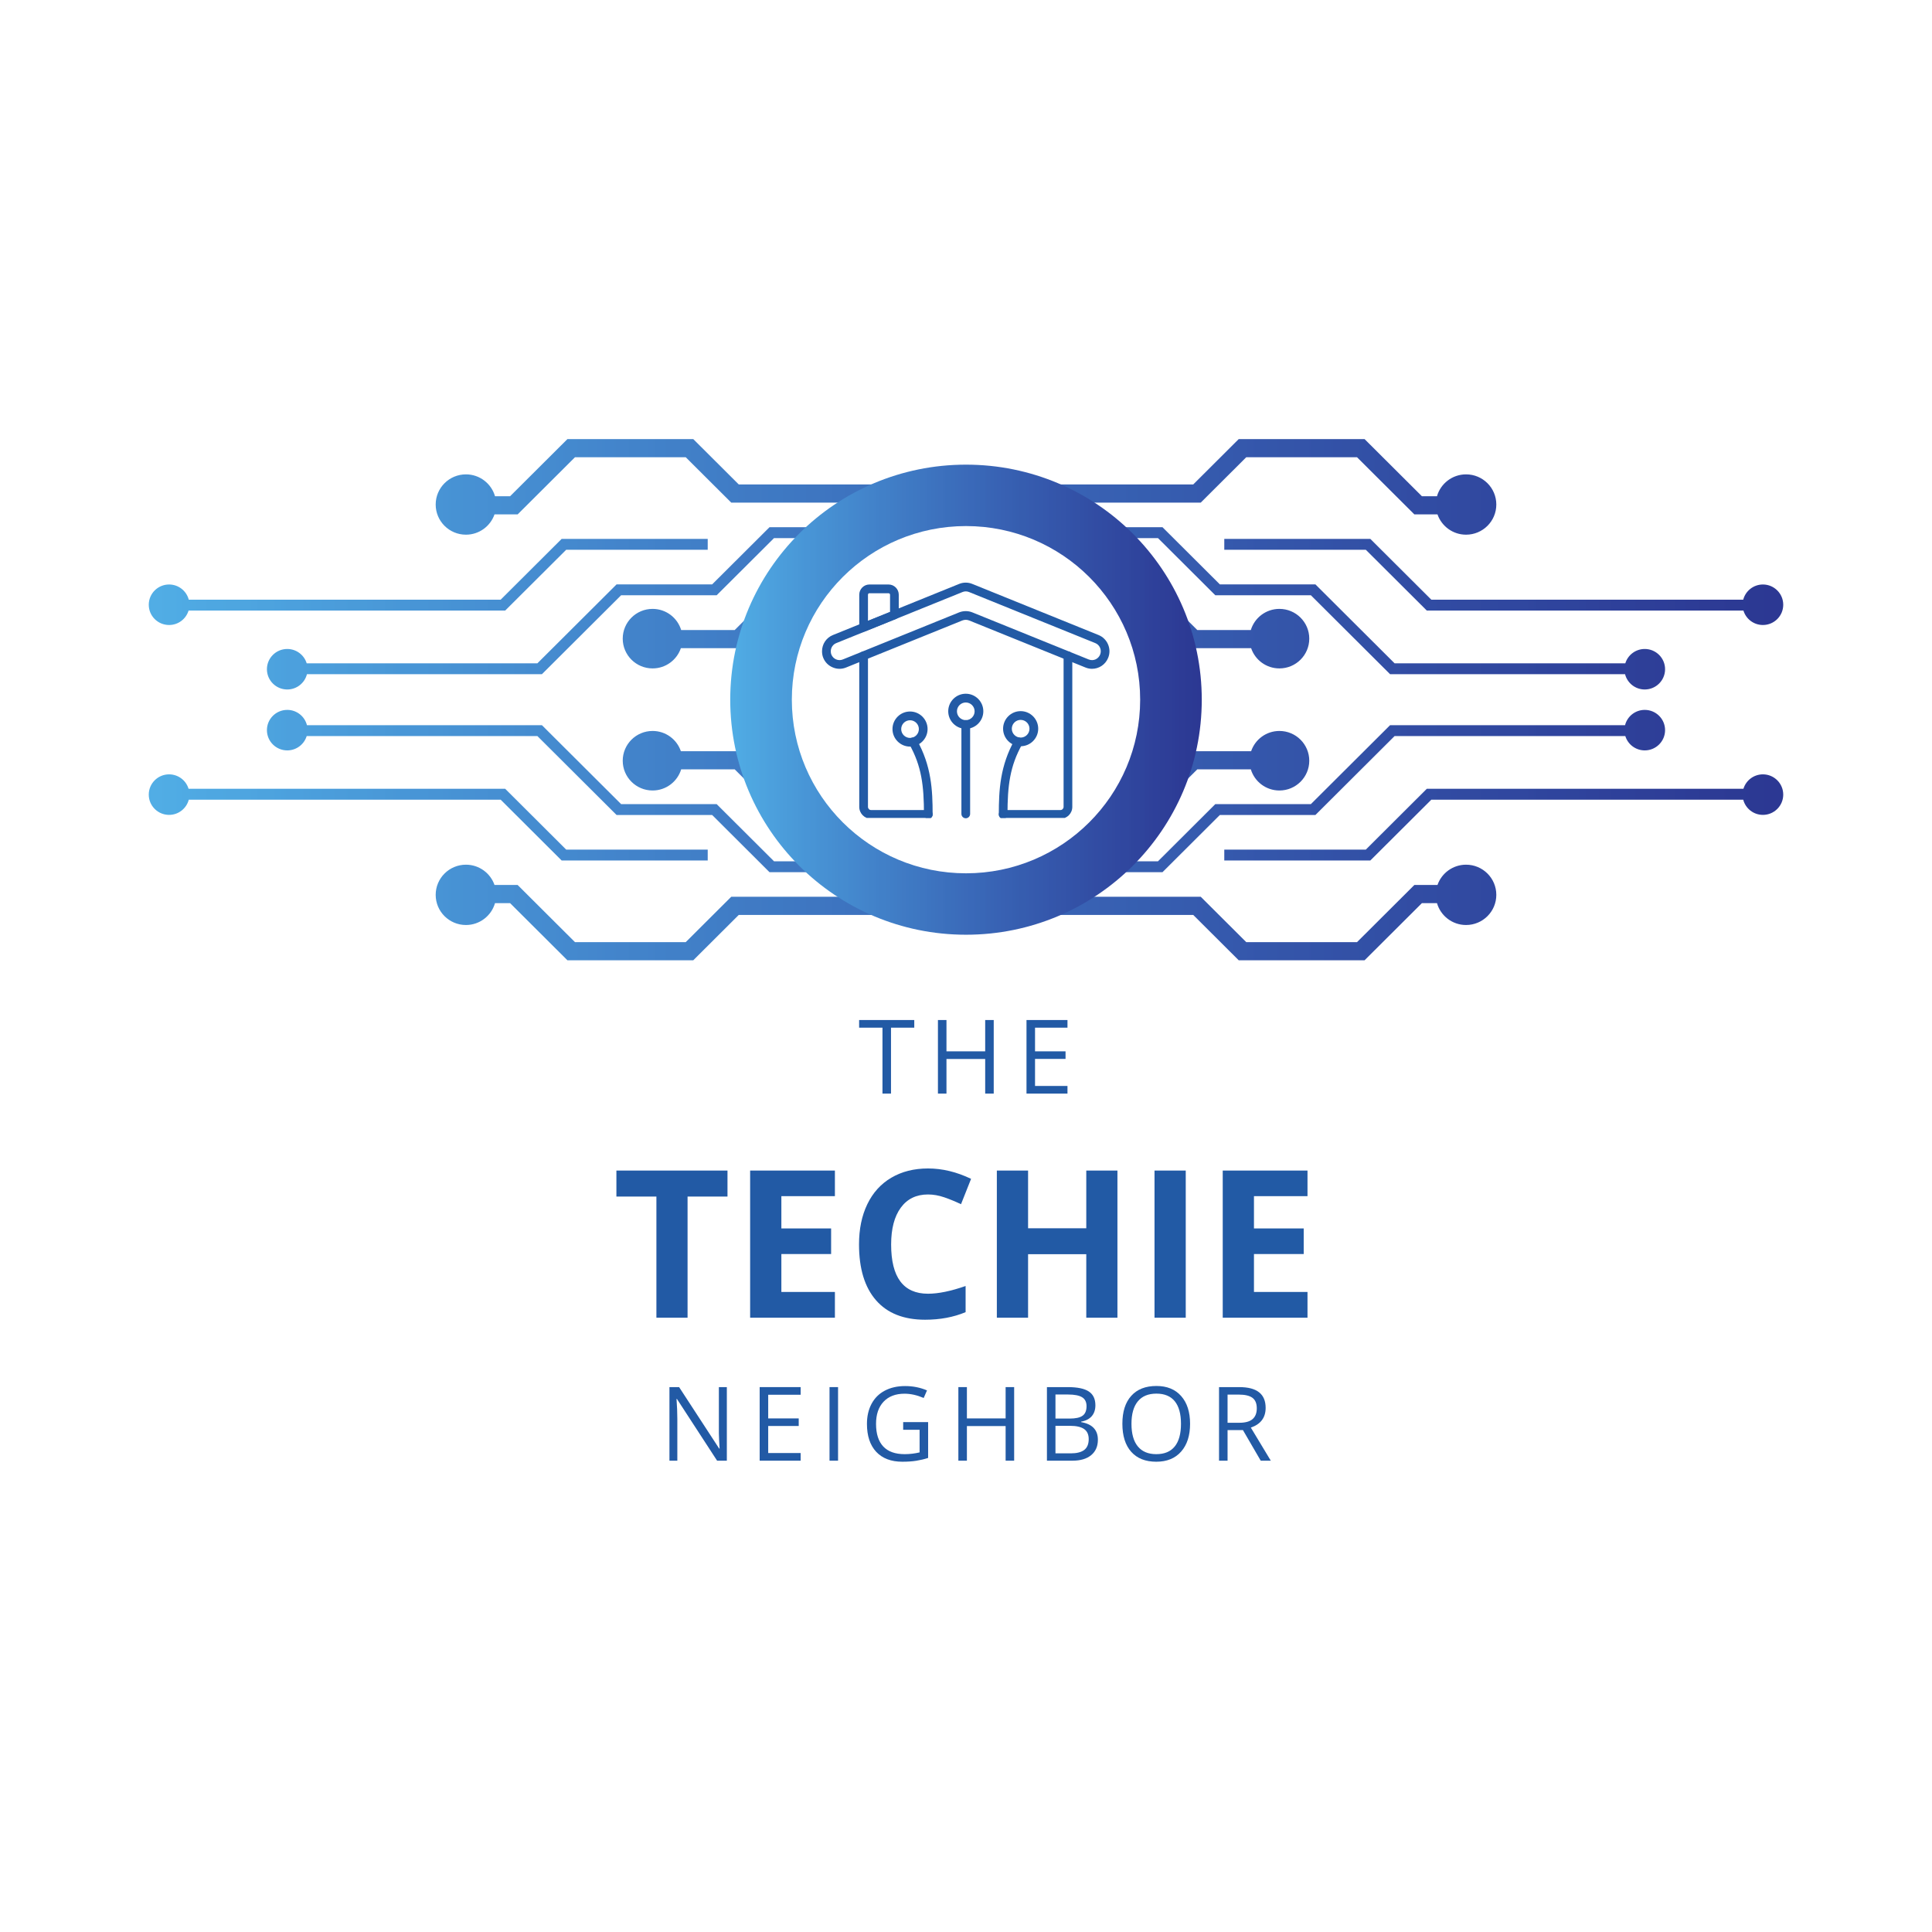 <svg xmlns="http://www.w3.org/2000/svg" xmlns:xlink="http://www.w3.org/1999/xlink" width="500" zoomAndPan="magnify" viewBox="0 0 375 375" height="500" preserveAspectRatio="xMidYMid meet" version="1.0"><defs><g/><clipPath id="f919148c5a"><path d="M 28.875 85.227 L 346.125 85.227 L 346.125 186.391 L 28.875 186.391 Z M 28.875 85.227 " clip-rule="nonzero"/></clipPath><clipPath id="20d9856d83"><path d="M 319.246 125.965 C 317.469 125.965 315.965 127.137 315.473 128.746 L 270.688 128.746 L 255.32 113.426 L 236.77 113.426 L 225.641 102.332 L 210.594 102.332 L 210.594 104.445 L 224.762 104.445 L 235.891 115.539 L 254.441 115.539 L 269.812 130.859 L 315.422 130.859 C 315.852 132.566 317.398 133.828 319.246 133.828 C 321.422 133.828 323.191 132.066 323.191 129.895 C 323.191 127.723 321.422 125.965 319.246 125.965 Z M 90.438 103.781 C 93.004 103.781 95.188 102.133 95.984 99.844 L 100.473 99.844 L 111.602 88.75 L 133.102 88.75 L 141.934 97.555 L 164.406 97.555 L 171.332 94.031 L 143.398 94.031 L 134.566 85.227 L 110.137 85.227 L 99.008 96.32 L 96.082 96.32 C 95.379 93.871 93.117 92.074 90.438 92.074 C 87.195 92.074 84.566 94.695 84.566 97.93 C 84.566 101.16 87.195 103.781 90.438 103.781 Z M 233.066 97.555 L 241.898 88.75 L 263.398 88.75 L 274.527 99.844 L 279.016 99.844 C 279.812 102.133 281.996 103.781 284.562 103.781 C 287.805 103.781 290.434 101.16 290.434 97.93 C 290.434 94.695 287.805 92.074 284.562 92.074 C 281.879 92.074 279.617 93.871 278.918 96.32 L 275.992 96.32 L 264.863 85.227 L 240.434 85.227 L 231.602 94.031 L 200.68 94.031 L 210.594 97.555 Z M 32.82 121.312 C 34.605 121.312 36.113 120.133 36.602 118.508 L 98.059 118.508 L 109.895 106.711 L 137.367 106.711 L 137.367 104.598 L 109.016 104.598 L 97.18 116.398 L 36.641 116.398 C 36.199 114.703 34.656 113.449 32.82 113.449 C 30.641 113.449 28.875 115.211 28.875 117.383 C 28.875 119.555 30.641 121.312 32.82 121.312 Z M 141.934 174.062 L 133.102 182.867 L 111.602 182.867 L 100.473 171.773 L 95.984 171.773 C 95.188 169.48 93.004 167.836 90.438 167.836 C 87.195 167.836 84.566 170.457 84.566 173.691 C 84.566 176.922 87.195 179.543 90.438 179.543 C 93.117 179.543 95.379 177.746 96.082 175.297 L 99.008 175.297 L 110.137 186.391 L 134.566 186.391 L 143.398 177.586 L 176.953 177.586 L 164.406 174.062 Z M 342.18 150.301 C 340.395 150.301 338.887 151.484 338.398 153.105 L 276.941 153.105 L 265.105 164.906 L 237.633 164.906 L 237.633 167.02 L 265.98 167.02 L 277.82 155.219 L 338.359 155.219 C 338.801 156.914 340.344 158.168 342.18 158.168 C 344.359 158.168 346.125 156.406 346.125 154.234 C 346.125 152.062 344.359 150.301 342.18 150.301 Z M 284.562 167.836 C 281.996 167.836 279.812 169.48 279.016 171.773 L 274.527 171.773 L 263.398 182.867 L 241.898 182.867 L 233.066 174.062 L 210.594 174.062 L 197.695 177.586 L 231.602 177.586 L 240.434 186.391 L 264.863 186.391 L 275.992 175.297 L 278.918 175.297 C 279.617 177.746 281.879 179.543 284.562 179.543 C 287.805 179.543 290.434 176.922 290.434 173.691 C 290.434 170.457 287.805 167.836 284.562 167.836 Z M 109.016 167.02 L 137.367 167.02 L 137.367 164.906 L 109.895 164.906 L 98.059 153.105 L 36.602 153.105 C 36.113 151.484 34.605 150.301 32.82 150.301 C 30.641 150.301 28.875 152.062 28.875 154.234 C 28.875 156.406 30.641 158.168 32.82 158.168 C 34.656 158.168 36.199 156.914 36.641 155.219 L 97.18 155.219 Z M 223.562 158.133 L 232.395 149.328 L 242.785 149.328 C 243.504 151.703 245.715 153.434 248.332 153.434 C 251.535 153.434 254.129 150.848 254.129 147.656 C 254.129 144.465 251.535 141.879 248.332 141.879 C 245.781 141.879 243.617 143.523 242.844 145.805 L 230.934 145.805 L 222.098 154.613 L 220.922 154.613 C 220.234 155.828 219.48 157.004 218.664 158.133 Z M 222.098 117.008 L 230.934 125.812 L 242.844 125.812 C 243.617 128.094 245.781 129.738 248.332 129.738 C 251.535 129.738 254.129 127.152 254.129 123.961 C 254.129 120.77 251.535 118.184 248.332 118.184 C 245.715 118.184 243.504 119.914 242.785 122.289 L 232.395 122.289 L 223.562 113.484 L 218.664 113.484 C 219.48 114.613 220.234 115.789 220.922 117.008 Z M 265.98 104.598 L 237.633 104.598 L 237.633 106.711 L 265.105 106.711 L 276.941 118.508 L 338.398 118.508 C 338.887 120.133 340.395 121.312 342.18 121.312 C 344.359 121.312 346.125 119.555 346.125 117.383 C 346.125 115.211 344.359 113.449 342.18 113.449 C 340.344 113.449 338.801 114.703 338.359 116.398 L 277.82 116.398 Z M 126.668 129.738 C 129.219 129.738 131.383 128.094 132.156 125.812 L 144.066 125.812 L 152.898 117.008 L 154.074 117.008 C 154.766 115.789 155.52 114.613 156.336 113.484 L 151.438 113.484 L 142.605 122.289 L 132.215 122.289 C 131.496 119.914 129.285 118.184 126.668 118.184 C 123.465 118.184 120.871 120.77 120.871 123.961 C 120.871 127.152 123.465 129.738 126.668 129.738 Z M 164.406 102.332 L 149.359 102.332 L 138.23 113.426 L 119.68 113.426 L 104.309 128.746 L 59.527 128.746 C 59.035 127.137 57.531 125.965 55.754 125.965 C 53.574 125.965 51.809 127.723 51.809 129.895 C 51.809 132.066 53.574 133.828 55.754 133.828 C 57.602 133.828 59.148 132.566 59.578 130.859 L 105.188 130.859 L 120.559 115.539 L 139.109 115.539 L 150.238 104.445 L 164.406 104.445 Z M 105.188 140.758 L 59.578 140.758 C 59.148 139.051 57.602 137.789 55.754 137.789 C 53.574 137.789 51.809 139.547 51.809 141.719 C 51.809 143.891 53.574 145.652 55.754 145.652 C 57.531 145.652 59.035 144.48 59.527 142.871 L 104.309 142.871 L 119.68 158.191 L 138.23 158.191 L 149.359 169.289 L 164.406 169.289 L 164.406 167.172 L 150.238 167.172 L 139.109 156.078 L 120.559 156.078 Z M 210.594 169.289 L 225.641 169.289 L 236.77 158.191 L 255.32 158.191 L 270.688 142.871 L 315.473 142.871 C 315.965 144.48 317.469 145.652 319.246 145.652 C 321.422 145.652 323.191 143.891 323.191 141.719 C 323.191 139.547 321.422 137.789 319.246 137.789 C 317.398 137.789 315.852 139.051 315.422 140.758 L 269.812 140.758 L 254.441 156.078 L 235.891 156.078 L 224.762 167.172 L 210.594 167.172 Z M 126.668 153.434 C 129.285 153.434 131.496 151.703 132.215 149.328 L 142.605 149.328 L 151.438 158.133 L 156.336 158.133 C 155.52 157.004 154.766 155.828 154.074 154.613 L 152.898 154.613 L 144.066 145.805 L 132.156 145.805 C 131.383 143.523 129.219 141.879 126.668 141.879 C 123.465 141.879 120.871 144.465 120.871 147.656 C 120.871 150.848 123.465 153.434 126.668 153.434 Z M 126.668 153.434 " clip-rule="nonzero"/></clipPath><clipPath id="9a5506274f"><path d="M 319.242 125.965 C 317.469 125.965 315.965 127.137 315.469 128.746 L 270.688 128.746 L 255.32 113.426 L 236.77 113.426 L 225.641 102.332 L 210.594 102.332 L 210.594 104.445 L 224.762 104.445 L 235.891 115.539 L 254.441 115.539 L 269.812 130.859 L 315.422 130.859 C 315.852 132.566 317.398 133.828 319.242 133.828 C 321.422 133.828 323.191 132.07 323.191 129.898 C 323.191 127.727 321.422 125.965 319.242 125.965 Z M 90.438 103.781 C 93.004 103.781 95.188 102.133 95.984 99.844 L 100.473 99.844 L 111.602 88.75 L 133.102 88.75 L 141.934 97.555 L 164.406 97.555 L 171.332 94.031 L 143.395 94.031 L 134.562 85.227 L 110.137 85.227 L 99.008 96.32 L 96.082 96.32 C 95.379 93.871 93.117 92.074 90.438 92.074 C 87.195 92.074 84.566 94.695 84.566 97.926 C 84.566 101.16 87.195 103.781 90.438 103.781 Z M 233.066 97.555 L 241.898 88.75 L 263.398 88.75 L 274.527 99.844 L 279.016 99.844 C 279.812 102.133 281.996 103.781 284.562 103.781 C 287.809 103.781 290.434 101.16 290.434 97.926 C 290.434 94.695 287.809 92.074 284.562 92.074 C 281.879 92.074 279.617 93.871 278.918 96.32 L 275.992 96.32 L 264.863 85.227 L 240.434 85.227 L 231.605 94.031 L 200.68 94.031 L 210.594 97.555 Z M 32.82 121.316 C 34.605 121.316 36.113 120.133 36.602 118.508 L 98.059 118.508 L 109.895 106.711 L 137.367 106.711 L 137.367 104.598 L 109.016 104.598 L 97.18 116.398 L 36.641 116.398 C 36.199 114.703 34.656 113.449 32.82 113.449 C 30.641 113.449 28.875 115.211 28.875 117.383 C 28.875 119.555 30.641 121.316 32.82 121.316 Z M 141.934 174.062 L 133.102 182.867 L 111.602 182.867 L 100.473 171.773 L 95.984 171.773 C 95.188 169.48 93.004 167.836 90.438 167.836 C 87.195 167.836 84.566 170.457 84.566 173.691 C 84.566 176.922 87.195 179.543 90.438 179.543 C 93.117 179.543 95.379 177.746 96.082 175.297 L 99.008 175.297 L 110.137 186.391 L 134.562 186.391 L 143.395 177.586 L 176.953 177.586 L 164.406 174.062 Z M 342.18 150.301 C 340.395 150.301 338.887 151.484 338.398 153.105 L 276.941 153.105 L 265.105 164.906 L 237.633 164.906 L 237.633 167.02 L 265.98 167.02 L 277.82 155.223 L 338.359 155.223 C 338.801 156.914 340.34 158.168 342.18 158.168 C 344.355 158.168 346.125 156.406 346.125 154.234 C 346.125 152.062 344.355 150.301 342.18 150.301 Z M 284.562 167.836 C 281.996 167.836 279.812 169.48 279.016 171.773 L 274.527 171.773 L 263.398 182.867 L 241.898 182.867 L 233.066 174.062 L 210.594 174.062 L 197.691 177.586 L 231.605 177.586 L 240.434 186.391 L 264.863 186.391 L 275.992 175.297 L 278.918 175.297 C 279.617 177.746 281.879 179.543 284.562 179.543 C 287.809 179.543 290.434 176.922 290.434 173.691 C 290.434 170.457 287.809 167.836 284.562 167.836 Z M 109.016 167.02 L 137.367 167.02 L 137.367 164.906 L 109.895 164.906 L 98.059 153.105 L 36.602 153.105 C 36.113 151.484 34.605 150.301 32.82 150.301 C 30.641 150.301 28.875 152.062 28.875 154.234 C 28.875 156.406 30.641 158.168 32.82 158.168 C 34.656 158.168 36.199 156.914 36.641 155.223 L 97.18 155.223 Z M 223.562 158.133 L 232.395 149.328 L 242.785 149.328 C 243.504 151.703 245.715 153.434 248.332 153.434 C 251.531 153.434 254.129 150.848 254.129 147.656 C 254.129 144.465 251.531 141.879 248.332 141.879 C 245.781 141.879 243.617 143.523 242.844 145.805 L 230.934 145.805 L 222.098 154.613 L 220.922 154.613 C 220.234 155.828 219.48 157.004 218.664 158.133 Z M 222.098 117.008 L 230.934 125.812 L 242.844 125.812 C 243.617 128.094 245.781 129.738 248.332 129.738 C 251.531 129.738 254.129 127.152 254.129 123.961 C 254.129 120.77 251.531 118.184 248.332 118.184 C 245.715 118.184 243.504 119.914 242.785 122.289 L 232.395 122.289 L 223.562 113.484 L 218.664 113.484 C 219.48 114.613 220.234 115.789 220.922 117.008 Z M 265.98 104.598 L 237.633 104.598 L 237.633 106.711 L 265.105 106.711 L 276.941 118.508 L 338.398 118.508 C 338.887 120.133 340.395 121.316 342.18 121.316 C 344.355 121.316 346.125 119.555 346.125 117.383 C 346.125 115.211 344.355 113.449 342.18 113.449 C 340.34 113.449 338.801 114.703 338.359 116.398 L 277.82 116.398 Z M 126.668 129.738 C 129.219 129.738 131.383 128.094 132.156 125.812 L 144.066 125.812 L 152.898 117.008 L 154.074 117.008 C 154.766 115.789 155.52 114.613 156.336 113.484 L 151.438 113.484 L 142.602 122.289 L 132.215 122.289 C 131.496 119.914 129.285 118.184 126.668 118.184 C 123.465 118.184 120.871 120.77 120.871 123.961 C 120.871 127.152 123.465 129.738 126.668 129.738 Z M 164.406 102.332 L 149.359 102.332 L 138.23 113.426 L 119.68 113.426 L 104.309 128.746 L 59.527 128.746 C 59.035 127.137 57.531 125.965 55.754 125.965 C 53.574 125.965 51.809 127.727 51.809 129.898 C 51.809 132.07 53.574 133.828 55.754 133.828 C 57.602 133.828 59.148 132.566 59.578 130.859 L 105.188 130.859 L 120.559 115.539 L 139.105 115.539 L 150.238 104.445 L 164.406 104.445 Z M 105.188 140.758 L 59.578 140.758 C 59.148 139.051 57.602 137.789 55.754 137.789 C 53.574 137.789 51.809 139.547 51.809 141.719 C 51.809 143.891 53.574 145.652 55.754 145.652 C 57.531 145.652 59.035 144.48 59.527 142.871 L 104.309 142.871 L 119.68 158.191 L 138.23 158.191 L 149.359 169.289 L 164.406 169.289 L 164.406 167.176 L 150.238 167.176 L 139.105 156.078 L 120.559 156.078 Z M 210.594 169.289 L 225.641 169.289 L 236.77 158.191 L 255.32 158.191 L 270.688 142.871 L 315.469 142.871 C 315.965 144.48 317.469 145.652 319.242 145.652 C 321.422 145.652 323.191 143.891 323.191 141.719 C 323.191 139.547 321.422 137.789 319.242 137.789 C 317.398 137.789 315.852 139.051 315.422 140.758 L 269.812 140.758 L 254.441 156.078 L 235.891 156.078 L 224.762 167.176 L 210.594 167.176 Z M 126.668 153.434 C 129.285 153.434 131.496 151.703 132.215 149.328 L 142.602 149.328 L 151.438 158.133 L 156.336 158.133 C 155.52 157.004 154.766 155.828 154.074 154.613 L 152.898 154.613 L 144.066 145.805 L 132.156 145.805 C 131.383 143.523 129.219 141.879 126.668 141.879 C 123.465 141.879 120.871 144.465 120.871 147.656 C 120.871 150.848 123.465 153.434 126.668 153.434 " clip-rule="nonzero"/></clipPath><linearGradient x1="0" gradientTransform="matrix(317.25, 0, 0, 316.262, 28.875, 135.808)" y1="0" x2="1" gradientUnits="userSpaceOnUse" y2="0" id="a3d7fcb5aa"><stop stop-opacity="1" stop-color="rgb(31.799%, 67.799%, 89.799%)" offset="0"/><stop stop-opacity="1" stop-color="rgb(31.609%, 67.656%, 89.609%)" offset="0.008"/><stop stop-opacity="1" stop-color="rgb(31.227%, 67.325%, 89.409%)" offset="0.016"/><stop stop-opacity="1" stop-color="rgb(31.018%, 66.896%, 89.2%)" offset="0.02"/><stop stop-opacity="1" stop-color="rgb(31%, 66.655%, 89%)" offset="0.023"/><stop stop-opacity="1" stop-color="rgb(31%, 66.277%, 88.799%)" offset="0.027"/><stop stop-opacity="1" stop-color="rgb(31%, 65.9%, 88.599%)" offset="0.031"/><stop stop-opacity="1" stop-color="rgb(30.8%, 65.7%, 88.399%)" offset="0.035"/><stop stop-opacity="1" stop-color="rgb(30.6%, 65.5%, 88.199%)" offset="0.039"/><stop stop-opacity="1" stop-color="rgb(30.6%, 65.306%, 88.005%)" offset="0.047"/><stop stop-opacity="1" stop-color="rgb(30.6%, 64.922%, 87.805%)" offset="0.055"/><stop stop-opacity="1" stop-color="rgb(30.6%, 64.54%, 87.65%)" offset="0.062"/><stop stop-opacity="1" stop-color="rgb(30.383%, 64.108%, 87.299%)" offset="0.066"/><stop stop-opacity="1" stop-color="rgb(30.168%, 63.869%, 87.099%)" offset="0.07"/><stop stop-opacity="1" stop-color="rgb(29.984%, 63.678%, 87.093%)" offset="0.078"/><stop stop-opacity="1" stop-color="rgb(29.799%, 63.097%, 86.893%)" offset="0.082"/><stop stop-opacity="1" stop-color="rgb(29.799%, 62.706%, 86.699%)" offset="0.086"/><stop stop-opacity="1" stop-color="rgb(29.799%, 62.561%, 86.511%)" offset="0.094"/><stop stop-opacity="1" stop-color="rgb(29.599%, 62.23%, 86.311%)" offset="0.098"/><stop stop-opacity="1" stop-color="rgb(29.399%, 62.044%, 86.299%)" offset="0.102"/><stop stop-opacity="1" stop-color="rgb(29.399%, 61.821%, 86.099%)" offset="0.105"/><stop stop-opacity="1" stop-color="rgb(29.399%, 61.6%, 85.899%)" offset="0.109"/><stop stop-opacity="1" stop-color="rgb(29.39%, 61.4%, 85.699%)" offset="0.113"/><stop stop-opacity="1" stop-color="rgb(29.381%, 61.2%, 85.5%)" offset="0.117"/><stop stop-opacity="1" stop-color="rgb(29.19%, 60.999%, 85.3%)" offset="0.121"/><stop stop-opacity="1" stop-color="rgb(28.999%, 60.799%, 85.1%)" offset="0.125"/><stop stop-opacity="1" stop-color="rgb(28.999%, 60.608%, 85.1%)" offset="0.133"/><stop stop-opacity="1" stop-color="rgb(28.999%, 60.208%, 84.898%)" offset="0.137"/><stop stop-opacity="1" stop-color="rgb(28.999%, 59.999%, 84.698%)" offset="0.141"/><stop stop-opacity="1" stop-color="rgb(28.799%, 59.776%, 84.499%)" offset="0.145"/><stop stop-opacity="1" stop-color="rgb(28.6%, 59.555%, 84.299%)" offset="0.148"/><stop stop-opacity="1" stop-color="rgb(28.4%, 59.177%, 84.286%)" offset="0.152"/><stop stop-opacity="1" stop-color="rgb(28.2%, 58.8%, 84.274%)" offset="0.156"/><stop stop-opacity="1" stop-color="rgb(28.2%, 58.6%, 84.087%)" offset="0.16"/><stop stop-opacity="1" stop-color="rgb(28.2%, 58.4%, 83.899%)" offset="0.164"/><stop stop-opacity="1" stop-color="rgb(28.2%, 58.206%, 83.705%)" offset="0.172"/><stop stop-opacity="1" stop-color="rgb(28.2%, 57.822%, 83.505%)" offset="0.18"/><stop stop-opacity="1" stop-color="rgb(28%, 57.483%, 83.299%)" offset="0.184"/><stop stop-opacity="1" stop-color="rgb(27.8%, 57.336%, 83.099%)" offset="0.188"/><stop stop-opacity="1" stop-color="rgb(27.8%, 57.117%, 82.899%)" offset="0.191"/><stop stop-opacity="1" stop-color="rgb(27.8%, 56.898%, 82.7%)" offset="0.195"/><stop stop-opacity="1" stop-color="rgb(27.8%, 56.699%, 82.695%)" offset="0.199"/><stop stop-opacity="1" stop-color="rgb(27.8%, 56.499%, 82.69%)" offset="0.203"/><stop stop-opacity="1" stop-color="rgb(27.652%, 56.302%, 82.544%)" offset="0.207"/><stop stop-opacity="1" stop-color="rgb(27.504%, 56.105%, 82.399%)" offset="0.211"/><stop stop-opacity="1" stop-color="rgb(27.501%, 55.902%, 82.199%)" offset="0.215"/><stop stop-opacity="1" stop-color="rgb(27.499%, 55.699%, 81.999%)" offset="0.219"/><stop stop-opacity="1" stop-color="rgb(27.499%, 55.499%, 81.821%)" offset="0.223"/><stop stop-opacity="1" stop-color="rgb(27.499%, 55.299%, 81.644%)" offset="0.227"/><stop stop-opacity="1" stop-color="rgb(27.299%, 55.08%, 81.602%)" offset="0.23"/><stop stop-opacity="1" stop-color="rgb(27.1%, 54.861%, 81.561%)" offset="0.234"/><stop stop-opacity="1" stop-color="rgb(27.09%, 54.671%, 81.38%)" offset="0.242"/><stop stop-opacity="1" stop-color="rgb(26.891%, 54.289%, 81.2%)" offset="0.25"/><stop stop-opacity="1" stop-color="rgb(26.7%, 53.899%, 81%)" offset="0.254"/><stop stop-opacity="1" stop-color="rgb(26.7%, 53.699%, 80.8%)" offset="0.258"/><stop stop-opacity="1" stop-color="rgb(26.7%, 53.499%, 80.618%)" offset="0.262"/><stop stop-opacity="1" stop-color="rgb(26.7%, 53.299%, 80.437%)" offset="0.266"/><stop stop-opacity="1" stop-color="rgb(26.677%, 53.076%, 80.396%)" offset="0.27"/><stop stop-opacity="1" stop-color="rgb(26.656%, 52.855%, 80.356%)" offset="0.273"/><stop stop-opacity="1" stop-color="rgb(26.477%, 52.527%, 80.165%)" offset="0.277"/><stop stop-opacity="1" stop-color="rgb(26.299%, 52.199%, 79.974%)" offset="0.281"/><stop stop-opacity="1" stop-color="rgb(26.299%, 51.999%, 79.784%)" offset="0.285"/><stop stop-opacity="1" stop-color="rgb(26.299%, 51.799%, 79.593%)" offset="0.289"/><stop stop-opacity="1" stop-color="rgb(26.105%, 51.605%, 79.396%)" offset="0.293"/><stop stop-opacity="1" stop-color="rgb(25.912%, 51.411%, 79.199%)" offset="0.297"/><stop stop-opacity="1" stop-color="rgb(25.905%, 51.221%, 79.199%)" offset="0.305"/><stop stop-opacity="1" stop-color="rgb(25.723%, 50.839%, 78.999%)" offset="0.309"/><stop stop-opacity="1" stop-color="rgb(25.549%, 50.65%, 78.799%)" offset="0.312"/><stop stop-opacity="1" stop-color="rgb(25.523%, 50.424%, 78.6%)" offset="0.316"/><stop stop-opacity="1" stop-color="rgb(25.499%, 50.2%, 78.4%)" offset="0.32"/><stop stop-opacity="1" stop-color="rgb(25.499%, 50.192%, 78.4%)" offset="0.328"/><stop stop-opacity="1" stop-color="rgb(25.499%, 49.992%, 78.203%)" offset="0.332"/><stop stop-opacity="1" stop-color="rgb(25.499%, 49.799%, 78.006%)" offset="0.336"/><stop stop-opacity="1" stop-color="rgb(25.311%, 49.599%, 78.003%)" offset="0.34"/><stop stop-opacity="1" stop-color="rgb(25.124%, 49.399%, 78%)" offset="0.344"/><stop stop-opacity="1" stop-color="rgb(25.111%, 49.199%, 77.798%)" offset="0.348"/><stop stop-opacity="1" stop-color="rgb(25.099%, 48.999%, 77.599%)" offset="0.352"/><stop stop-opacity="1" stop-color="rgb(25.099%, 48.779%, 77.449%)" offset="0.355"/><stop stop-opacity="1" stop-color="rgb(25.099%, 48.561%, 77.299%)" offset="0.359"/><stop stop-opacity="1" stop-color="rgb(25.09%, 48.18%, 77.1%)" offset="0.363"/><stop stop-opacity="1" stop-color="rgb(25.081%, 47.8%, 76.9%)" offset="0.367"/><stop stop-opacity="1" stop-color="rgb(24.89%, 47.649%, 76.9%)" offset="0.375"/><stop stop-opacity="1" stop-color="rgb(24.509%, 47.499%, 76.7%)" offset="0.379"/><stop stop-opacity="1" stop-color="rgb(24.318%, 47.499%, 76.5%)" offset="0.383"/><stop stop-opacity="1" stop-color="rgb(24.309%, 47.299%, 76.318%)" offset="0.387"/><stop stop-opacity="1" stop-color="rgb(24.3%, 47.099%, 76.137%)" offset="0.391"/><stop stop-opacity="1" stop-color="rgb(24.3%, 46.877%, 76.117%)" offset="0.395"/><stop stop-opacity="1" stop-color="rgb(24.3%, 46.655%, 76.099%)" offset="0.398"/><stop stop-opacity="1" stop-color="rgb(24.3%, 46.465%, 75.899%)" offset="0.402"/><stop stop-opacity="1" stop-color="rgb(24.3%, 46.274%, 75.699%)" offset="0.406"/><stop stop-opacity="1" stop-color="rgb(24.297%, 46.083%, 75.696%)" offset="0.414"/><stop stop-opacity="1" stop-color="rgb(24.097%, 45.695%, 75.496%)" offset="0.418"/><stop stop-opacity="1" stop-color="rgb(23.9%, 45.499%, 75.299%)" offset="0.422"/><stop stop-opacity="1" stop-color="rgb(23.9%, 45.299%, 75.114%)" offset="0.426"/><stop stop-opacity="1" stop-color="rgb(23.9%, 45.099%, 74.931%)" offset="0.43"/><stop stop-opacity="1" stop-color="rgb(23.9%, 44.899%, 74.741%)" offset="0.434"/><stop stop-opacity="1" stop-color="rgb(23.9%, 44.699%, 74.55%)" offset="0.438"/><stop stop-opacity="1" stop-color="rgb(23.883%, 44.484%, 74.509%)" offset="0.441"/><stop stop-opacity="1" stop-color="rgb(23.868%, 44.269%, 74.467%)" offset="0.445"/><stop stop-opacity="1" stop-color="rgb(23.683%, 44.078%, 74.283%)" offset="0.453"/><stop stop-opacity="1" stop-color="rgb(23.302%, 43.694%, 73.903%)" offset="0.457"/><stop stop-opacity="1" stop-color="rgb(23.105%, 43.5%, 73.706%)" offset="0.461"/><stop stop-opacity="1" stop-color="rgb(23.102%, 43.312%, 73.703%)" offset="0.469"/><stop stop-opacity="1" stop-color="rgb(23.099%, 42.934%, 73.521%)" offset="0.477"/><stop stop-opacity="1" stop-color="rgb(23.099%, 42.57%, 73.302%)" offset="0.484"/><stop stop-opacity="1" stop-color="rgb(23.099%, 42.2%, 73.08%)" offset="0.488"/><stop stop-opacity="1" stop-color="rgb(23.099%, 42%, 72.899%)" offset="0.492"/><stop stop-opacity="1" stop-color="rgb(23.099%, 41.8%, 72.699%)" offset="0.496"/><stop stop-opacity="1" stop-color="rgb(23.099%, 41.6%, 72.499%)" offset="0.5"/><stop stop-opacity="1" stop-color="rgb(22.899%, 41.409%, 72.499%)" offset="0.504"/><stop stop-opacity="1" stop-color="rgb(22.699%, 41.219%, 72.499%)" offset="0.508"/><stop stop-opacity="1" stop-color="rgb(22.699%, 41.028%, 72.348%)" offset="0.516"/><stop stop-opacity="1" stop-color="rgb(22.549%, 40.796%, 71.999%)" offset="0.52"/><stop stop-opacity="1" stop-color="rgb(22.4%, 40.756%, 71.799%)" offset="0.523"/><stop stop-opacity="1" stop-color="rgb(22.4%, 40.565%, 71.786%)" offset="0.531"/><stop stop-opacity="1" stop-color="rgb(22.4%, 40.184%, 71.587%)" offset="0.539"/><stop stop-opacity="1" stop-color="rgb(22.4%, 39.796%, 71.205%)" offset="0.543"/><stop stop-opacity="1" stop-color="rgb(22.4%, 39.6%, 71.011%)" offset="0.547"/><stop stop-opacity="1" stop-color="rgb(22.198%, 39.4%, 71.005%)" offset="0.551"/><stop stop-opacity="1" stop-color="rgb(21.999%, 39.2%, 70.999%)" offset="0.555"/><stop stop-opacity="1" stop-color="rgb(21.999%, 38.998%, 70.799%)" offset="0.559"/><stop stop-opacity="1" stop-color="rgb(21.999%, 38.799%, 70.599%)" offset="0.562"/><stop stop-opacity="1" stop-color="rgb(21.999%, 38.599%, 70.584%)" offset="0.566"/><stop stop-opacity="1" stop-color="rgb(21.999%, 38.399%, 70.569%)" offset="0.57"/><stop stop-opacity="1" stop-color="rgb(21.999%, 38.199%, 70.384%)" offset="0.574"/><stop stop-opacity="1" stop-color="rgb(21.999%, 37.999%, 70.2%)" offset="0.578"/><stop stop-opacity="1" stop-color="rgb(21.999%, 37.802%, 70.003%)" offset="0.582"/><stop stop-opacity="1" stop-color="rgb(21.999%, 37.605%, 69.806%)" offset="0.586"/><stop stop-opacity="1" stop-color="rgb(21.799%, 37.602%, 69.803%)" offset="0.59"/><stop stop-opacity="1" stop-color="rgb(21.599%, 37.599%, 69.8%)" offset="0.594"/><stop stop-opacity="1" stop-color="rgb(21.42%, 37.448%, 69.598%)" offset="0.598"/><stop stop-opacity="1" stop-color="rgb(21.243%, 37.299%, 69.398%)" offset="0.602"/><stop stop-opacity="1" stop-color="rgb(21.22%, 37.08%, 69.199%)" offset="0.605"/><stop stop-opacity="1" stop-color="rgb(21.199%, 36.862%, 68.999%)" offset="0.609"/><stop stop-opacity="1" stop-color="rgb(21.199%, 36.671%, 68.799%)" offset="0.613"/><stop stop-opacity="1" stop-color="rgb(21.199%, 36.481%, 68.599%)" offset="0.617"/><stop stop-opacity="1" stop-color="rgb(21.199%, 36.29%, 68.599%)" offset="0.625"/><stop stop-opacity="1" stop-color="rgb(21.199%, 35.909%, 68.408%)" offset="0.633"/><stop stop-opacity="1" stop-color="rgb(21.199%, 35.527%, 68.208%)" offset="0.641"/><stop stop-opacity="1" stop-color="rgb(20.999%, 35.295%, 67.999%)" offset="0.645"/><stop stop-opacity="1" stop-color="rgb(20.799%, 35.255%, 67.799%)" offset="0.648"/><stop stop-opacity="1" stop-color="rgb(20.799%, 35.065%, 67.79%)" offset="0.656"/><stop stop-opacity="1" stop-color="rgb(20.799%, 34.686%, 67.639%)" offset="0.664"/><stop stop-opacity="1" stop-color="rgb(20.799%, 34.305%, 67.499%)" offset="0.672"/><stop stop-opacity="1" stop-color="rgb(20.599%, 33.922%, 67.299%)" offset="0.676"/><stop stop-opacity="1" stop-color="rgb(20.399%, 33.731%, 67.099%)" offset="0.68"/><stop stop-opacity="1" stop-color="rgb(20.399%, 33.714%, 66.899%)" offset="0.684"/><stop stop-opacity="1" stop-color="rgb(20.399%, 33.699%, 66.699%)" offset="0.688"/><stop stop-opacity="1" stop-color="rgb(20.399%, 33.484%, 66.499%)" offset="0.691"/><stop stop-opacity="1" stop-color="rgb(20.399%, 33.269%, 66.299%)" offset="0.695"/><stop stop-opacity="1" stop-color="rgb(20.393%, 33.078%, 66.293%)" offset="0.703"/><stop stop-opacity="1" stop-color="rgb(20.193%, 32.693%, 66.093%)" offset="0.711"/><stop stop-opacity="1" stop-color="rgb(20%, 32.358%, 65.9%)" offset="0.719"/><stop stop-opacity="1" stop-color="rgb(20%, 32.03%, 65.7%)" offset="0.723"/><stop stop-opacity="1" stop-color="rgb(20%, 31.844%, 65.5%)" offset="0.727"/><stop stop-opacity="1" stop-color="rgb(19.98%, 31.802%, 65.298%)" offset="0.73"/><stop stop-opacity="1" stop-color="rgb(19.962%, 31.761%, 65.099%)" offset="0.734"/><stop stop-opacity="1" stop-color="rgb(19.78%, 31.57%, 65.089%)" offset="0.742"/><stop stop-opacity="1" stop-color="rgb(19.6%, 31.19%, 64.89%)" offset="0.75"/><stop stop-opacity="1" stop-color="rgb(19.6%, 30.809%, 64.508%)" offset="0.758"/><stop stop-opacity="1" stop-color="rgb(19.6%, 30.428%, 64.308%)" offset="0.766"/><stop stop-opacity="1" stop-color="rgb(19.577%, 30.017%, 64.099%)" offset="0.77"/><stop stop-opacity="1" stop-color="rgb(19.556%, 29.799%, 63.899%)" offset="0.773"/><stop stop-opacity="1" stop-color="rgb(19.377%, 29.787%, 63.887%)" offset="0.781"/><stop stop-opacity="1" stop-color="rgb(19.199%, 29.587%, 63.687%)" offset="0.789"/><stop stop-opacity="1" stop-color="rgb(19.199%, 29.205%, 63.499%)" offset="0.797"/><stop stop-opacity="1" stop-color="rgb(19.199%, 29.005%, 63.3%)" offset="0.801"/><stop stop-opacity="1" stop-color="rgb(19.199%, 28.999%, 63.1%)" offset="0.805"/><stop stop-opacity="1" stop-color="rgb(19.199%, 28.799%, 62.924%)" offset="0.809"/><stop stop-opacity="1" stop-color="rgb(19.199%, 28.6%, 62.749%)" offset="0.812"/><stop stop-opacity="1" stop-color="rgb(18.999%, 28.383%, 62.712%)" offset="0.816"/><stop stop-opacity="1" stop-color="rgb(18.799%, 28.168%, 62.675%)" offset="0.82"/><stop stop-opacity="1" stop-color="rgb(18.799%, 27.983%, 62.531%)" offset="0.828"/><stop stop-opacity="1" stop-color="rgb(18.799%, 27.649%, 62.193%)" offset="0.844"/><stop stop-opacity="1" stop-color="rgb(18.62%, 27.299%, 61.8%)" offset="0.848"/><stop stop-opacity="1" stop-color="rgb(18.443%, 27.1%, 61.6%)" offset="0.852"/><stop stop-opacity="1" stop-color="rgb(18.42%, 26.9%, 61.58%)" offset="0.855"/><stop stop-opacity="1" stop-color="rgb(18.399%, 26.7%, 61.562%)" offset="0.859"/><stop stop-opacity="1" stop-color="rgb(18.399%, 26.689%, 61.38%)" offset="0.867"/><stop stop-opacity="1" stop-color="rgb(18.399%, 26.489%, 61.2%)" offset="0.875"/><stop stop-opacity="1" stop-color="rgb(18.399%, 26.099%, 60.999%)" offset="0.879"/><stop stop-opacity="1" stop-color="rgb(18.399%, 25.899%, 60.799%)" offset="0.883"/><stop stop-opacity="1" stop-color="rgb(18.399%, 25.699%, 60.617%)" offset="0.887"/><stop stop-opacity="1" stop-color="rgb(18.399%, 25.499%, 60.437%)" offset="0.891"/><stop stop-opacity="1" stop-color="rgb(18.199%, 25.299%, 60.396%)" offset="0.895"/><stop stop-opacity="1" stop-color="rgb(17.999%, 25.099%, 60.356%)" offset="0.898"/><stop stop-opacity="1" stop-color="rgb(17.999%, 25.087%, 60.178%)" offset="0.906"/><stop stop-opacity="1" stop-color="rgb(17.999%, 24.887%, 59.799%)" offset="0.91"/><stop stop-opacity="1" stop-color="rgb(17.999%, 24.699%, 59.599%)" offset="0.914"/><stop stop-opacity="1" stop-color="rgb(17.999%, 24.506%, 59.599%)" offset="0.922"/><stop stop-opacity="1" stop-color="rgb(17.999%, 24.306%, 59.415%)" offset="0.93"/><stop stop-opacity="1" stop-color="rgb(17.824%, 24.1%, 59.215%)" offset="0.934"/><stop stop-opacity="1" stop-color="rgb(17.65%, 23.9%, 59.2%)" offset="0.938"/><stop stop-opacity="1" stop-color="rgb(17.624%, 23.698%, 59%)" offset="0.941"/><stop stop-opacity="1" stop-color="rgb(17.599%, 23.499%, 58.8%)" offset="0.945"/><stop stop-opacity="1" stop-color="rgb(17.599%, 23.299%, 58.6%)" offset="0.949"/><stop stop-opacity="1" stop-color="rgb(17.599%, 23.099%, 58.4%)" offset="0.953"/><stop stop-opacity="1" stop-color="rgb(17.599%, 23.099%, 58.4%)" offset="0.961"/><stop stop-opacity="1" stop-color="rgb(17.459%, 22.899%, 58.212%)" offset="0.965"/><stop stop-opacity="1" stop-color="rgb(17.319%, 22.699%, 58.025%)" offset="0.969"/><stop stop-opacity="1" stop-color="rgb(17.308%, 22.565%, 58.011%)" offset="0.977"/><stop stop-opacity="1" stop-color="rgb(17.299%, 22.415%, 57.799%)" offset="0.98"/><stop stop-opacity="1" stop-color="rgb(17.299%, 22.4%, 57.599%)" offset="0.984"/><stop stop-opacity="1" stop-color="rgb(17.299%, 22.198%, 57.591%)" offset="0.988"/><stop stop-opacity="1" stop-color="rgb(17.299%, 21.999%, 57.585%)" offset="0.992"/><stop stop-opacity="1" stop-color="rgb(17.299%, 21.999%, 57.442%)" offset="1"/></linearGradient><clipPath id="697b8b8e3d"><path d="M 141.738 90.188 L 233.262 90.188 L 233.262 181.43 L 141.738 181.43 Z M 141.738 90.188 " clip-rule="nonzero"/></clipPath><clipPath id="ccfbca5970"><path d="M 187.5 169.508 C 168.832 169.508 153.695 154.418 153.695 135.809 C 153.695 117.199 168.832 102.109 187.5 102.109 C 206.168 102.109 221.305 117.199 221.305 135.809 C 221.305 154.418 206.168 169.508 187.5 169.508 Z M 187.5 90.188 C 162.227 90.188 141.738 110.613 141.738 135.809 C 141.738 161.004 162.227 181.43 187.5 181.43 C 212.773 181.43 233.262 161.004 233.262 135.809 C 233.262 110.613 212.773 90.188 187.5 90.188 Z M 187.5 90.188 " clip-rule="nonzero"/></clipPath><clipPath id="e64f59091b"><path d="M 187.5 169.508 C 168.832 169.508 153.695 154.418 153.695 135.809 C 153.695 117.199 168.832 102.109 187.5 102.109 C 206.168 102.109 221.305 117.199 221.305 135.809 C 221.305 154.418 206.168 169.508 187.5 169.508 Z M 187.5 90.188 C 162.227 90.188 141.738 110.613 141.738 135.809 C 141.738 161.004 162.227 181.43 187.5 181.43 C 212.773 181.43 233.262 161.004 233.262 135.809 C 233.262 110.613 212.773 90.188 187.5 90.188 " clip-rule="nonzero"/></clipPath><linearGradient x1="0" gradientTransform="matrix(91.525, 0, 0, 91.24, 141.737, 135.808)" y1="0" x2="1" gradientUnits="userSpaceOnUse" y2="0" id="52b7c4212f"><stop stop-opacity="1" stop-color="rgb(31.799%, 67.799%, 89.799%)" offset="0"/><stop stop-opacity="1" stop-color="rgb(31.609%, 67.656%, 89.609%)" offset="0.008"/><stop stop-opacity="1" stop-color="rgb(31.227%, 67.325%, 89.409%)" offset="0.016"/><stop stop-opacity="1" stop-color="rgb(31.018%, 66.896%, 89.2%)" offset="0.02"/><stop stop-opacity="1" stop-color="rgb(31%, 66.655%, 89%)" offset="0.023"/><stop stop-opacity="1" stop-color="rgb(31%, 66.277%, 88.799%)" offset="0.027"/><stop stop-opacity="1" stop-color="rgb(31%, 65.9%, 88.599%)" offset="0.031"/><stop stop-opacity="1" stop-color="rgb(30.8%, 65.7%, 88.399%)" offset="0.035"/><stop stop-opacity="1" stop-color="rgb(30.6%, 65.5%, 88.199%)" offset="0.039"/><stop stop-opacity="1" stop-color="rgb(30.6%, 65.306%, 88.005%)" offset="0.047"/><stop stop-opacity="1" stop-color="rgb(30.6%, 64.922%, 87.805%)" offset="0.055"/><stop stop-opacity="1" stop-color="rgb(30.6%, 64.54%, 87.65%)" offset="0.062"/><stop stop-opacity="1" stop-color="rgb(30.383%, 64.108%, 87.299%)" offset="0.066"/><stop stop-opacity="1" stop-color="rgb(30.168%, 63.867%, 87.099%)" offset="0.07"/><stop stop-opacity="1" stop-color="rgb(29.984%, 63.676%, 87.093%)" offset="0.078"/><stop stop-opacity="1" stop-color="rgb(29.799%, 63.097%, 86.893%)" offset="0.082"/><stop stop-opacity="1" stop-color="rgb(29.799%, 62.706%, 86.699%)" offset="0.086"/><stop stop-opacity="1" stop-color="rgb(29.799%, 62.561%, 86.511%)" offset="0.094"/><stop stop-opacity="1" stop-color="rgb(29.599%, 62.23%, 86.311%)" offset="0.098"/><stop stop-opacity="1" stop-color="rgb(29.399%, 62.042%, 86.299%)" offset="0.102"/><stop stop-opacity="1" stop-color="rgb(29.399%, 61.821%, 86.099%)" offset="0.105"/><stop stop-opacity="1" stop-color="rgb(29.399%, 61.6%, 85.899%)" offset="0.109"/><stop stop-opacity="1" stop-color="rgb(29.39%, 61.4%, 85.699%)" offset="0.113"/><stop stop-opacity="1" stop-color="rgb(29.381%, 61.2%, 85.5%)" offset="0.117"/><stop stop-opacity="1" stop-color="rgb(29.19%, 60.999%, 85.3%)" offset="0.121"/><stop stop-opacity="1" stop-color="rgb(28.999%, 60.799%, 85.1%)" offset="0.125"/><stop stop-opacity="1" stop-color="rgb(28.999%, 60.608%, 85.1%)" offset="0.133"/><stop stop-opacity="1" stop-color="rgb(28.999%, 60.208%, 84.898%)" offset="0.137"/><stop stop-opacity="1" stop-color="rgb(28.999%, 59.999%, 84.698%)" offset="0.141"/><stop stop-opacity="1" stop-color="rgb(28.799%, 59.776%, 84.499%)" offset="0.145"/><stop stop-opacity="1" stop-color="rgb(28.6%, 59.555%, 84.299%)" offset="0.148"/><stop stop-opacity="1" stop-color="rgb(28.4%, 59.177%, 84.286%)" offset="0.152"/><stop stop-opacity="1" stop-color="rgb(28.2%, 58.8%, 84.274%)" offset="0.156"/><stop stop-opacity="1" stop-color="rgb(28.2%, 58.6%, 84.087%)" offset="0.16"/><stop stop-opacity="1" stop-color="rgb(28.2%, 58.4%, 83.899%)" offset="0.164"/><stop stop-opacity="1" stop-color="rgb(28.2%, 58.206%, 83.705%)" offset="0.172"/><stop stop-opacity="1" stop-color="rgb(28.2%, 57.822%, 83.505%)" offset="0.18"/><stop stop-opacity="1" stop-color="rgb(28%, 57.483%, 83.299%)" offset="0.184"/><stop stop-opacity="1" stop-color="rgb(27.8%, 57.336%, 83.099%)" offset="0.188"/><stop stop-opacity="1" stop-color="rgb(27.8%, 57.117%, 82.899%)" offset="0.191"/><stop stop-opacity="1" stop-color="rgb(27.8%, 56.898%, 82.7%)" offset="0.195"/><stop stop-opacity="1" stop-color="rgb(27.8%, 56.699%, 82.695%)" offset="0.199"/><stop stop-opacity="1" stop-color="rgb(27.8%, 56.499%, 82.69%)" offset="0.203"/><stop stop-opacity="1" stop-color="rgb(27.652%, 56.302%, 82.544%)" offset="0.207"/><stop stop-opacity="1" stop-color="rgb(27.504%, 56.105%, 82.399%)" offset="0.211"/><stop stop-opacity="1" stop-color="rgb(27.501%, 55.902%, 82.199%)" offset="0.215"/><stop stop-opacity="1" stop-color="rgb(27.499%, 55.699%, 81.999%)" offset="0.219"/><stop stop-opacity="1" stop-color="rgb(27.499%, 55.499%, 81.821%)" offset="0.223"/><stop stop-opacity="1" stop-color="rgb(27.499%, 55.299%, 81.644%)" offset="0.227"/><stop stop-opacity="1" stop-color="rgb(27.299%, 55.08%, 81.602%)" offset="0.23"/><stop stop-opacity="1" stop-color="rgb(27.1%, 54.861%, 81.561%)" offset="0.234"/><stop stop-opacity="1" stop-color="rgb(27.09%, 54.671%, 81.38%)" offset="0.242"/><stop stop-opacity="1" stop-color="rgb(26.891%, 54.289%, 81.2%)" offset="0.25"/><stop stop-opacity="1" stop-color="rgb(26.7%, 53.899%, 81%)" offset="0.254"/><stop stop-opacity="1" stop-color="rgb(26.7%, 53.699%, 80.8%)" offset="0.258"/><stop stop-opacity="1" stop-color="rgb(26.7%, 53.499%, 80.618%)" offset="0.262"/><stop stop-opacity="1" stop-color="rgb(26.7%, 53.299%, 80.437%)" offset="0.266"/><stop stop-opacity="1" stop-color="rgb(26.677%, 53.076%, 80.396%)" offset="0.27"/><stop stop-opacity="1" stop-color="rgb(26.656%, 52.855%, 80.356%)" offset="0.273"/><stop stop-opacity="1" stop-color="rgb(26.477%, 52.527%, 80.165%)" offset="0.277"/><stop stop-opacity="1" stop-color="rgb(26.299%, 52.199%, 79.974%)" offset="0.281"/><stop stop-opacity="1" stop-color="rgb(26.299%, 51.999%, 79.784%)" offset="0.285"/><stop stop-opacity="1" stop-color="rgb(26.299%, 51.799%, 79.593%)" offset="0.289"/><stop stop-opacity="1" stop-color="rgb(26.105%, 51.605%, 79.396%)" offset="0.293"/><stop stop-opacity="1" stop-color="rgb(25.912%, 51.411%, 79.199%)" offset="0.297"/><stop stop-opacity="1" stop-color="rgb(25.905%, 51.221%, 79.199%)" offset="0.305"/><stop stop-opacity="1" stop-color="rgb(25.723%, 50.839%, 78.999%)" offset="0.309"/><stop stop-opacity="1" stop-color="rgb(25.549%, 50.65%, 78.799%)" offset="0.312"/><stop stop-opacity="1" stop-color="rgb(25.523%, 50.424%, 78.6%)" offset="0.316"/><stop stop-opacity="1" stop-color="rgb(25.499%, 50.2%, 78.4%)" offset="0.32"/><stop stop-opacity="1" stop-color="rgb(25.499%, 50.192%, 78.4%)" offset="0.328"/><stop stop-opacity="1" stop-color="rgb(25.499%, 49.992%, 78.203%)" offset="0.332"/><stop stop-opacity="1" stop-color="rgb(25.499%, 49.799%, 78.006%)" offset="0.336"/><stop stop-opacity="1" stop-color="rgb(25.311%, 49.599%, 78.003%)" offset="0.34"/><stop stop-opacity="1" stop-color="rgb(25.125%, 49.399%, 78%)" offset="0.344"/><stop stop-opacity="1" stop-color="rgb(25.111%, 49.199%, 77.798%)" offset="0.348"/><stop stop-opacity="1" stop-color="rgb(25.099%, 48.999%, 77.599%)" offset="0.352"/><stop stop-opacity="1" stop-color="rgb(25.099%, 48.781%, 77.449%)" offset="0.355"/><stop stop-opacity="1" stop-color="rgb(25.099%, 48.563%, 77.299%)" offset="0.359"/><stop stop-opacity="1" stop-color="rgb(25.09%, 48.181%, 77.1%)" offset="0.363"/><stop stop-opacity="1" stop-color="rgb(25.081%, 47.8%, 76.9%)" offset="0.367"/><stop stop-opacity="1" stop-color="rgb(24.89%, 47.649%, 76.9%)" offset="0.375"/><stop stop-opacity="1" stop-color="rgb(24.509%, 47.499%, 76.7%)" offset="0.379"/><stop stop-opacity="1" stop-color="rgb(24.318%, 47.499%, 76.5%)" offset="0.383"/><stop stop-opacity="1" stop-color="rgb(24.309%, 47.299%, 76.318%)" offset="0.387"/><stop stop-opacity="1" stop-color="rgb(24.3%, 47.099%, 76.137%)" offset="0.391"/><stop stop-opacity="1" stop-color="rgb(24.3%, 46.877%, 76.117%)" offset="0.395"/><stop stop-opacity="1" stop-color="rgb(24.3%, 46.655%, 76.099%)" offset="0.398"/><stop stop-opacity="1" stop-color="rgb(24.3%, 46.465%, 75.899%)" offset="0.402"/><stop stop-opacity="1" stop-color="rgb(24.3%, 46.274%, 75.699%)" offset="0.406"/><stop stop-opacity="1" stop-color="rgb(24.297%, 46.083%, 75.696%)" offset="0.414"/><stop stop-opacity="1" stop-color="rgb(24.097%, 45.695%, 75.496%)" offset="0.418"/><stop stop-opacity="1" stop-color="rgb(23.9%, 45.499%, 75.299%)" offset="0.422"/><stop stop-opacity="1" stop-color="rgb(23.9%, 45.299%, 75.114%)" offset="0.426"/><stop stop-opacity="1" stop-color="rgb(23.9%, 45.099%, 74.931%)" offset="0.43"/><stop stop-opacity="1" stop-color="rgb(23.9%, 44.899%, 74.741%)" offset="0.434"/><stop stop-opacity="1" stop-color="rgb(23.9%, 44.699%, 74.55%)" offset="0.438"/><stop stop-opacity="1" stop-color="rgb(23.883%, 44.484%, 74.509%)" offset="0.441"/><stop stop-opacity="1" stop-color="rgb(23.868%, 44.269%, 74.469%)" offset="0.445"/><stop stop-opacity="1" stop-color="rgb(23.683%, 44.078%, 74.284%)" offset="0.453"/><stop stop-opacity="1" stop-color="rgb(23.302%, 43.694%, 73.903%)" offset="0.457"/><stop stop-opacity="1" stop-color="rgb(23.106%, 43.5%, 73.706%)" offset="0.461"/><stop stop-opacity="1" stop-color="rgb(23.102%, 43.312%, 73.703%)" offset="0.469"/><stop stop-opacity="1" stop-color="rgb(23.099%, 42.934%, 73.521%)" offset="0.477"/><stop stop-opacity="1" stop-color="rgb(23.099%, 42.57%, 73.302%)" offset="0.484"/><stop stop-opacity="1" stop-color="rgb(23.099%, 42.2%, 73.08%)" offset="0.488"/><stop stop-opacity="1" stop-color="rgb(23.099%, 42%, 72.899%)" offset="0.492"/><stop stop-opacity="1" stop-color="rgb(23.099%, 41.8%, 72.699%)" offset="0.496"/><stop stop-opacity="1" stop-color="rgb(23.099%, 41.6%, 72.499%)" offset="0.5"/><stop stop-opacity="1" stop-color="rgb(22.899%, 41.409%, 72.499%)" offset="0.504"/><stop stop-opacity="1" stop-color="rgb(22.699%, 41.219%, 72.499%)" offset="0.508"/><stop stop-opacity="1" stop-color="rgb(22.699%, 41.028%, 72.348%)" offset="0.516"/><stop stop-opacity="1" stop-color="rgb(22.549%, 40.796%, 71.999%)" offset="0.52"/><stop stop-opacity="1" stop-color="rgb(22.4%, 40.756%, 71.799%)" offset="0.523"/><stop stop-opacity="1" stop-color="rgb(22.4%, 40.565%, 71.786%)" offset="0.531"/><stop stop-opacity="1" stop-color="rgb(22.4%, 40.184%, 71.587%)" offset="0.539"/><stop stop-opacity="1" stop-color="rgb(22.4%, 39.796%, 71.205%)" offset="0.543"/><stop stop-opacity="1" stop-color="rgb(22.4%, 39.6%, 71.013%)" offset="0.547"/><stop stop-opacity="1" stop-color="rgb(22.198%, 39.4%, 71.005%)" offset="0.551"/><stop stop-opacity="1" stop-color="rgb(21.999%, 39.2%, 70.999%)" offset="0.555"/><stop stop-opacity="1" stop-color="rgb(21.999%, 38.998%, 70.799%)" offset="0.559"/><stop stop-opacity="1" stop-color="rgb(21.999%, 38.799%, 70.599%)" offset="0.562"/><stop stop-opacity="1" stop-color="rgb(21.999%, 38.599%, 70.584%)" offset="0.566"/><stop stop-opacity="1" stop-color="rgb(21.999%, 38.399%, 70.569%)" offset="0.57"/><stop stop-opacity="1" stop-color="rgb(21.999%, 38.199%, 70.384%)" offset="0.574"/><stop stop-opacity="1" stop-color="rgb(21.999%, 37.999%, 70.2%)" offset="0.578"/><stop stop-opacity="1" stop-color="rgb(21.999%, 37.802%, 70.003%)" offset="0.582"/><stop stop-opacity="1" stop-color="rgb(21.999%, 37.605%, 69.806%)" offset="0.586"/><stop stop-opacity="1" stop-color="rgb(21.799%, 37.602%, 69.803%)" offset="0.59"/><stop stop-opacity="1" stop-color="rgb(21.599%, 37.599%, 69.8%)" offset="0.594"/><stop stop-opacity="1" stop-color="rgb(21.42%, 37.448%, 69.598%)" offset="0.598"/><stop stop-opacity="1" stop-color="rgb(21.243%, 37.299%, 69.398%)" offset="0.602"/><stop stop-opacity="1" stop-color="rgb(21.22%, 37.08%, 69.199%)" offset="0.605"/><stop stop-opacity="1" stop-color="rgb(21.199%, 36.862%, 68.999%)" offset="0.609"/><stop stop-opacity="1" stop-color="rgb(21.199%, 36.671%, 68.799%)" offset="0.613"/><stop stop-opacity="1" stop-color="rgb(21.199%, 36.481%, 68.599%)" offset="0.617"/><stop stop-opacity="1" stop-color="rgb(21.199%, 36.29%, 68.599%)" offset="0.625"/><stop stop-opacity="1" stop-color="rgb(21.199%, 35.909%, 68.408%)" offset="0.633"/><stop stop-opacity="1" stop-color="rgb(21.199%, 35.527%, 68.208%)" offset="0.641"/><stop stop-opacity="1" stop-color="rgb(20.999%, 35.297%, 67.999%)" offset="0.645"/><stop stop-opacity="1" stop-color="rgb(20.799%, 35.255%, 67.799%)" offset="0.648"/><stop stop-opacity="1" stop-color="rgb(20.799%, 35.065%, 67.79%)" offset="0.656"/><stop stop-opacity="1" stop-color="rgb(20.799%, 34.686%, 67.639%)" offset="0.664"/><stop stop-opacity="1" stop-color="rgb(20.799%, 34.305%, 67.499%)" offset="0.672"/><stop stop-opacity="1" stop-color="rgb(20.599%, 33.922%, 67.299%)" offset="0.676"/><stop stop-opacity="1" stop-color="rgb(20.399%, 33.731%, 67.099%)" offset="0.68"/><stop stop-opacity="1" stop-color="rgb(20.399%, 33.714%, 66.899%)" offset="0.684"/><stop stop-opacity="1" stop-color="rgb(20.399%, 33.699%, 66.699%)" offset="0.688"/><stop stop-opacity="1" stop-color="rgb(20.399%, 33.484%, 66.499%)" offset="0.691"/><stop stop-opacity="1" stop-color="rgb(20.399%, 33.269%, 66.299%)" offset="0.695"/><stop stop-opacity="1" stop-color="rgb(20.393%, 33.078%, 66.293%)" offset="0.703"/><stop stop-opacity="1" stop-color="rgb(20.193%, 32.693%, 66.093%)" offset="0.711"/><stop stop-opacity="1" stop-color="rgb(20%, 32.359%, 65.9%)" offset="0.719"/><stop stop-opacity="1" stop-color="rgb(20%, 32.031%, 65.7%)" offset="0.723"/><stop stop-opacity="1" stop-color="rgb(20%, 31.844%, 65.5%)" offset="0.727"/><stop stop-opacity="1" stop-color="rgb(19.981%, 31.802%, 65.298%)" offset="0.73"/><stop stop-opacity="1" stop-color="rgb(19.963%, 31.763%, 65.099%)" offset="0.734"/><stop stop-opacity="1" stop-color="rgb(19.781%, 31.572%, 65.089%)" offset="0.742"/><stop stop-opacity="1" stop-color="rgb(19.6%, 31.19%, 64.89%)" offset="0.75"/><stop stop-opacity="1" stop-color="rgb(19.6%, 30.809%, 64.508%)" offset="0.758"/><stop stop-opacity="1" stop-color="rgb(19.6%, 30.428%, 64.308%)" offset="0.766"/><stop stop-opacity="1" stop-color="rgb(19.577%, 30.017%, 64.099%)" offset="0.77"/><stop stop-opacity="1" stop-color="rgb(19.556%, 29.799%, 63.899%)" offset="0.773"/><stop stop-opacity="1" stop-color="rgb(19.377%, 29.787%, 63.887%)" offset="0.781"/><stop stop-opacity="1" stop-color="rgb(19.199%, 29.587%, 63.687%)" offset="0.789"/><stop stop-opacity="1" stop-color="rgb(19.199%, 29.205%, 63.499%)" offset="0.797"/><stop stop-opacity="1" stop-color="rgb(19.199%, 29.005%, 63.3%)" offset="0.801"/><stop stop-opacity="1" stop-color="rgb(19.199%, 28.999%, 63.1%)" offset="0.805"/><stop stop-opacity="1" stop-color="rgb(19.199%, 28.799%, 62.924%)" offset="0.809"/><stop stop-opacity="1" stop-color="rgb(19.199%, 28.6%, 62.75%)" offset="0.812"/><stop stop-opacity="1" stop-color="rgb(18.999%, 28.384%, 62.714%)" offset="0.816"/><stop stop-opacity="1" stop-color="rgb(18.799%, 28.169%, 62.677%)" offset="0.82"/><stop stop-opacity="1" stop-color="rgb(18.799%, 27.985%, 62.532%)" offset="0.828"/><stop stop-opacity="1" stop-color="rgb(18.799%, 27.649%, 62.193%)" offset="0.844"/><stop stop-opacity="1" stop-color="rgb(18.62%, 27.299%, 61.8%)" offset="0.848"/><stop stop-opacity="1" stop-color="rgb(18.443%, 27.1%, 61.6%)" offset="0.852"/><stop stop-opacity="1" stop-color="rgb(18.42%, 26.9%, 61.581%)" offset="0.855"/><stop stop-opacity="1" stop-color="rgb(18.399%, 26.7%, 61.563%)" offset="0.859"/><stop stop-opacity="1" stop-color="rgb(18.399%, 26.691%, 61.382%)" offset="0.867"/><stop stop-opacity="1" stop-color="rgb(18.399%, 26.489%, 61.2%)" offset="0.875"/><stop stop-opacity="1" stop-color="rgb(18.399%, 26.099%, 60.999%)" offset="0.879"/><stop stop-opacity="1" stop-color="rgb(18.399%, 25.899%, 60.799%)" offset="0.883"/><stop stop-opacity="1" stop-color="rgb(18.399%, 25.699%, 60.617%)" offset="0.887"/><stop stop-opacity="1" stop-color="rgb(18.399%, 25.499%, 60.437%)" offset="0.891"/><stop stop-opacity="1" stop-color="rgb(18.199%, 25.299%, 60.396%)" offset="0.895"/><stop stop-opacity="1" stop-color="rgb(17.999%, 25.099%, 60.356%)" offset="0.898"/><stop stop-opacity="1" stop-color="rgb(17.999%, 25.087%, 60.178%)" offset="0.906"/><stop stop-opacity="1" stop-color="rgb(17.999%, 24.887%, 59.799%)" offset="0.91"/><stop stop-opacity="1" stop-color="rgb(17.999%, 24.699%, 59.599%)" offset="0.914"/><stop stop-opacity="1" stop-color="rgb(17.999%, 24.506%, 59.599%)" offset="0.922"/><stop stop-opacity="1" stop-color="rgb(17.999%, 24.306%, 59.415%)" offset="0.93"/><stop stop-opacity="1" stop-color="rgb(17.824%, 24.1%, 59.215%)" offset="0.934"/><stop stop-opacity="1" stop-color="rgb(17.65%, 23.9%, 59.2%)" offset="0.938"/><stop stop-opacity="1" stop-color="rgb(17.624%, 23.698%, 59%)" offset="0.941"/><stop stop-opacity="1" stop-color="rgb(17.599%, 23.499%, 58.8%)" offset="0.945"/><stop stop-opacity="1" stop-color="rgb(17.599%, 23.299%, 58.6%)" offset="0.949"/><stop stop-opacity="1" stop-color="rgb(17.599%, 23.099%, 58.4%)" offset="0.953"/><stop stop-opacity="1" stop-color="rgb(17.599%, 23.099%, 58.4%)" offset="0.961"/><stop stop-opacity="1" stop-color="rgb(17.459%, 22.899%, 58.212%)" offset="0.965"/><stop stop-opacity="1" stop-color="rgb(17.319%, 22.699%, 58.025%)" offset="0.969"/><stop stop-opacity="1" stop-color="rgb(17.308%, 22.565%, 58.011%)" offset="0.977"/><stop stop-opacity="1" stop-color="rgb(17.299%, 22.415%, 57.799%)" offset="0.98"/><stop stop-opacity="1" stop-color="rgb(17.299%, 22.4%, 57.599%)" offset="0.984"/><stop stop-opacity="1" stop-color="rgb(17.299%, 22.198%, 57.591%)" offset="0.988"/><stop stop-opacity="1" stop-color="rgb(17.299%, 21.999%, 57.585%)" offset="0.992"/><stop stop-opacity="1" stop-color="rgb(17.299%, 21.999%, 57.442%)" offset="1"/></linearGradient><clipPath id="6c96f37f3d"><path d="M 166 126 L 182 126 L 182 158.762 L 166 158.762 Z M 166 126 " clip-rule="nonzero"/></clipPath><clipPath id="a7fa4779ac"><path d="M 193 126 L 209 126 L 209 158.762 L 193 158.762 Z M 193 126 " clip-rule="nonzero"/></clipPath><clipPath id="ec5c0669f7"><path d="M 159.562 113.012 L 215.812 113.012 L 215.812 130 L 159.562 130 Z M 159.562 113.012 " clip-rule="nonzero"/></clipPath><clipPath id="3a5112d3ae"><path d="M 193 143 L 199 143 L 199 158.762 L 193 158.762 Z M 193 143 " clip-rule="nonzero"/></clipPath><clipPath id="8c82a7f771"><path d="M 176 143 L 182 143 L 182 158.762 L 176 158.762 Z M 176 143 " clip-rule="nonzero"/></clipPath><clipPath id="3adff388e8"><path d="M 186 139 L 189 139 L 189 158.762 L 186 158.762 Z M 186 139 " clip-rule="nonzero"/></clipPath><clipPath id="69ed5f2c3b"><path d="M 166 113.012 L 175 113.012 L 175 123 L 166 123 Z M 166 113.012 " clip-rule="nonzero"/></clipPath></defs><rect x="-37.5" width="450" fill="#ffffff" y="-37.5" height="450" fill-opacity="1"/><rect x="-37.5" width="450" fill="#ffffff" y="-37.5" height="450" fill-opacity="1"/><g clip-path="url(#f919148c5a)"><g clip-path="url(#20d9856d83)"><g clip-path="url(#9a5506274f)"><path fill="url(#a3d7fcb5aa)" d="M 28.875 85.227 L 28.875 186.391 L 346.125 186.391 L 346.125 85.227 Z M 28.875 85.227 " fill-rule="nonzero"/></g></g></g><g clip-path="url(#697b8b8e3d)"><g clip-path="url(#ccfbca5970)"><g clip-path="url(#e64f59091b)"><path fill="url(#52b7c4212f)" d="M 141.738 90.188 L 141.738 181.43 L 233.262 181.43 L 233.262 90.188 Z M 141.738 90.188 " fill-rule="nonzero"/></g></g></g><g fill="#225aa5" fill-opacity="1"><g transform="translate(118.846, 255.767)"><g><path d="M 14.609 0 L 8.562 0 L 8.562 -23.516 L 0.797 -23.516 L 0.797 -28.562 L 22.359 -28.562 L 22.359 -23.516 L 14.609 -23.516 Z M 14.609 0 "/></g></g></g><g fill="#225aa5" fill-opacity="1"><g transform="translate(142.007, 255.767)"><g><path d="M 20.047 0 L 3.594 0 L 3.594 -28.562 L 20.047 -28.562 L 20.047 -23.594 L 9.656 -23.594 L 9.656 -17.328 L 19.312 -17.328 L 19.312 -12.359 L 9.656 -12.359 L 9.656 -5 L 20.047 -5 Z M 20.047 0 "/></g></g></g><g fill="#225aa5" fill-opacity="1"><g transform="translate(164.407, 255.767)"><g><path d="M 15.719 -23.922 C 13.445 -23.922 11.688 -23.066 10.438 -21.359 C 9.188 -19.648 8.562 -17.266 8.562 -14.203 C 8.562 -7.836 10.945 -4.656 15.719 -4.656 C 17.727 -4.656 20.16 -5.156 23.016 -6.156 L 23.016 -1.078 C 20.672 -0.098 18.051 0.391 15.156 0.391 C 11 0.391 7.82 -0.867 5.625 -3.391 C 3.426 -5.91 2.328 -9.523 2.328 -14.234 C 2.328 -17.203 2.863 -19.801 3.938 -22.031 C 5.02 -24.27 6.57 -25.984 8.594 -27.172 C 10.625 -28.367 13 -28.969 15.719 -28.969 C 18.5 -28.969 21.285 -28.297 24.078 -26.953 L 22.125 -22.031 C 21.062 -22.539 19.988 -22.984 18.906 -23.359 C 17.82 -23.734 16.758 -23.922 15.719 -23.922 Z M 15.719 -23.922 "/></g></g></g><g fill="#225aa5" fill-opacity="1"><g transform="translate(189.893, 255.767)"><g><path d="M 27 0 L 20.953 0 L 20.953 -12.328 L 9.656 -12.328 L 9.656 0 L 3.594 0 L 3.594 -28.562 L 9.656 -28.562 L 9.656 -17.359 L 20.953 -17.359 L 20.953 -28.562 L 27 -28.562 Z M 27 0 "/></g></g></g><g fill="#225aa5" fill-opacity="1"><g transform="translate(220.496, 255.767)"><g><path d="M 3.594 0 L 3.594 -28.562 L 9.656 -28.562 L 9.656 0 Z M 3.594 0 "/></g></g></g><g fill="#225aa5" fill-opacity="1"><g transform="translate(233.737, 255.767)"><g><path d="M 20.047 0 L 3.594 0 L 3.594 -28.562 L 20.047 -28.562 L 20.047 -23.594 L 9.656 -23.594 L 9.656 -17.328 L 19.312 -17.328 L 19.312 -12.359 L 9.656 -12.359 L 9.656 -5 L 20.047 -5 Z M 20.047 0 "/></g></g></g><g fill="#225aa5" fill-opacity="1"><g transform="translate(127.97, 283.517)"><g><path d="M 13.109 0 L 11.219 0 L 3.422 -11.984 L 3.344 -11.984 C 3.445 -10.578 3.5 -9.285 3.5 -8.109 L 3.5 0 L 1.969 0 L 1.969 -14.281 L 3.844 -14.281 L 11.625 -2.344 L 11.703 -2.344 C 11.691 -2.52 11.66 -3.082 11.609 -4.031 C 11.566 -4.988 11.551 -5.672 11.562 -6.078 L 11.562 -14.281 L 13.109 -14.281 Z M 13.109 0 "/></g></g></g><g fill="#225aa5" fill-opacity="1"><g transform="translate(145.483, 283.517)"><g><path d="M 9.922 0 L 1.969 0 L 1.969 -14.281 L 9.922 -14.281 L 9.922 -12.797 L 3.625 -12.797 L 3.625 -8.203 L 9.547 -8.203 L 9.547 -6.734 L 3.625 -6.734 L 3.625 -1.484 L 9.922 -1.484 Z M 9.922 0 "/></g></g></g><g fill="#225aa5" fill-opacity="1"><g transform="translate(159.041, 283.517)"><g><path d="M 1.969 0 L 1.969 -14.281 L 3.625 -14.281 L 3.625 0 Z M 1.969 0 "/></g></g></g><g fill="#225aa5" fill-opacity="1"><g transform="translate(167.055, 283.517)"><g><path d="M 8.25 -7.484 L 13.094 -7.484 L 13.094 -0.531 C 12.344 -0.289 11.578 -0.109 10.797 0.016 C 10.016 0.141 9.109 0.203 8.078 0.203 C 5.91 0.203 4.223 -0.438 3.016 -1.719 C 1.816 -3.008 1.219 -4.816 1.219 -7.141 C 1.219 -8.617 1.516 -9.914 2.109 -11.031 C 2.711 -12.156 3.57 -13.008 4.688 -13.594 C 5.812 -14.188 7.125 -14.484 8.625 -14.484 C 10.145 -14.484 11.562 -14.203 12.875 -13.641 L 12.234 -12.172 C 10.941 -12.723 9.703 -13 8.516 -13 C 6.773 -13 5.414 -12.477 4.438 -11.438 C 3.469 -10.406 2.984 -8.973 2.984 -7.141 C 2.984 -5.211 3.453 -3.75 4.391 -2.75 C 5.328 -1.758 6.707 -1.266 8.531 -1.266 C 9.52 -1.266 10.488 -1.379 11.438 -1.609 L 11.438 -6 L 8.25 -6 Z M 8.25 -7.484 "/></g></g></g><g fill="#225aa5" fill-opacity="1"><g transform="translate(184.05, 283.517)"><g><path d="M 12.797 0 L 11.141 0 L 11.141 -6.719 L 3.625 -6.719 L 3.625 0 L 1.969 0 L 1.969 -14.281 L 3.625 -14.281 L 3.625 -8.203 L 11.141 -8.203 L 11.141 -14.281 L 12.797 -14.281 Z M 12.797 0 "/></g></g></g><g fill="#225aa5" fill-opacity="1"><g transform="translate(201.24, 283.517)"><g><path d="M 1.969 -14.281 L 6 -14.281 C 7.895 -14.281 9.266 -13.992 10.109 -13.422 C 10.953 -12.859 11.375 -11.969 11.375 -10.75 C 11.375 -9.895 11.141 -9.191 10.672 -8.641 C 10.203 -8.098 9.516 -7.742 8.609 -7.578 L 8.609 -7.484 C 10.773 -7.109 11.859 -5.969 11.859 -4.062 C 11.859 -2.789 11.426 -1.797 10.562 -1.078 C 9.695 -0.359 8.488 0 6.938 0 L 1.969 0 Z M 3.625 -8.172 L 6.359 -8.172 C 7.523 -8.172 8.363 -8.352 8.875 -8.719 C 9.395 -9.082 9.656 -9.703 9.656 -10.578 C 9.656 -11.379 9.367 -11.957 8.797 -12.312 C 8.223 -12.664 7.312 -12.844 6.062 -12.844 L 3.625 -12.844 Z M 3.625 -6.766 L 3.625 -1.422 L 6.609 -1.422 C 7.754 -1.422 8.617 -1.641 9.203 -2.078 C 9.785 -2.523 10.078 -3.227 10.078 -4.188 C 10.078 -5.07 9.781 -5.723 9.188 -6.141 C 8.594 -6.555 7.688 -6.766 6.469 -6.766 Z M 3.625 -6.766 "/></g></g></g><g fill="#225aa5" fill-opacity="1"><g transform="translate(216.634, 283.517)"><g><path d="M 14.359 -7.156 C 14.359 -4.875 13.781 -3.078 12.625 -1.766 C 11.469 -0.453 9.859 0.203 7.797 0.203 C 5.703 0.203 4.082 -0.438 2.938 -1.719 C 1.789 -3.008 1.219 -4.828 1.219 -7.172 C 1.219 -9.504 1.789 -11.305 2.938 -12.578 C 4.082 -13.859 5.711 -14.5 7.828 -14.5 C 9.879 -14.5 11.477 -13.848 12.625 -12.547 C 13.781 -11.242 14.359 -9.445 14.359 -7.156 Z M 2.984 -7.156 C 2.984 -5.227 3.395 -3.766 4.219 -2.766 C 5.039 -1.766 6.234 -1.266 7.797 -1.266 C 9.379 -1.266 10.57 -1.758 11.375 -2.75 C 12.188 -3.75 12.594 -5.219 12.594 -7.156 C 12.594 -9.082 12.191 -10.539 11.391 -11.531 C 10.586 -12.52 9.398 -13.016 7.828 -13.016 C 6.242 -13.016 5.039 -12.516 4.219 -11.516 C 3.395 -10.516 2.984 -9.062 2.984 -7.156 Z M 2.984 -7.156 "/></g></g></g><g fill="#225aa5" fill-opacity="1"><g transform="translate(234.644, 283.517)"><g><path d="M 3.625 -5.938 L 3.625 0 L 1.969 0 L 1.969 -14.281 L 5.875 -14.281 C 7.625 -14.281 8.914 -13.941 9.75 -13.266 C 10.594 -12.598 11.016 -11.594 11.016 -10.25 C 11.016 -8.352 10.055 -7.078 8.141 -6.422 L 12.016 0 L 10.062 0 L 6.609 -5.938 Z M 3.625 -7.359 L 5.906 -7.359 C 7.07 -7.359 7.926 -7.594 8.469 -8.062 C 9.02 -8.531 9.297 -9.227 9.297 -10.156 C 9.297 -11.102 9.016 -11.785 8.453 -12.203 C 7.898 -12.617 7.008 -12.828 5.781 -12.828 L 3.625 -12.828 Z M 3.625 -7.359 "/></g></g></g><g fill="#225aa5" fill-opacity="1"><g transform="translate(166.584, 212.267)"><g><path d="M 6.359 0 L 4.703 0 L 4.703 -12.797 L 0.172 -12.797 L 0.172 -14.281 L 10.875 -14.281 L 10.875 -12.797 L 6.359 -12.797 Z M 6.359 0 "/></g></g></g><g fill="#225aa5" fill-opacity="1"><g transform="translate(180.084, 212.267)"><g><path d="M 12.797 0 L 11.141 0 L 11.141 -6.719 L 3.625 -6.719 L 3.625 0 L 1.969 0 L 1.969 -14.281 L 3.625 -14.281 L 3.625 -8.203 L 11.141 -8.203 L 11.141 -14.281 L 12.797 -14.281 Z M 12.797 0 "/></g></g></g><g fill="#225aa5" fill-opacity="1"><g transform="translate(197.274, 212.267)"><g><path d="M 9.922 0 L 1.969 0 L 1.969 -14.281 L 9.922 -14.281 L 9.922 -12.797 L 3.625 -12.797 L 3.625 -8.203 L 9.547 -8.203 L 9.547 -6.734 L 3.625 -6.734 L 3.625 -1.484 L 9.922 -1.484 Z M 9.922 0 "/></g></g></g><g clip-path="url(#6c96f37f3d)"><path fill="#225aa5" d="M 180.188 158.922 L 169.078 158.922 C 167.812 158.922 166.781 157.891 166.781 156.613 L 166.781 127.281 C 166.781 126.816 167.16 126.434 167.625 126.434 C 168.09 126.434 168.473 126.816 168.473 127.281 L 168.473 156.613 C 168.473 156.949 168.742 157.23 169.078 157.23 L 180.188 157.23 C 180.652 157.23 181.031 157.609 181.031 158.074 C 181.031 158.539 180.652 158.922 180.188 158.922 Z M 180.188 158.922 " fill-opacity="1" fill-rule="nonzero"/></g><g clip-path="url(#a7fa4779ac)"><path fill="#225aa5" d="M 205.824 158.922 L 194.719 158.922 C 194.254 158.922 193.871 158.539 193.871 158.074 C 193.871 157.609 194.254 157.23 194.719 157.23 L 205.824 157.23 C 206.164 157.23 206.441 156.949 206.441 156.613 L 206.441 127.281 C 206.441 126.816 206.824 126.434 207.289 126.434 C 207.754 126.434 208.133 126.816 208.133 127.281 L 208.133 156.613 C 208.133 157.891 207.102 158.922 205.824 158.922 Z M 205.824 158.922 " fill-opacity="1" fill-rule="nonzero"/></g><g clip-path="url(#ec5c0669f7)"><path fill="#225aa5" d="M 211.953 129.816 C 211.531 129.816 211.102 129.73 210.688 129.562 L 188.098 120.426 C 187.691 120.266 187.219 120.266 186.805 120.426 L 164.227 129.562 C 163.383 129.91 162.461 129.902 161.617 129.535 C 160.777 129.184 160.129 128.523 159.789 127.676 C 159.637 127.305 159.555 126.875 159.555 126.41 C 159.555 125.008 160.391 123.773 161.676 123.258 L 186.164 113.34 C 186.984 113.004 187.914 113.004 188.723 113.34 L 213.223 123.258 C 214.059 123.594 214.719 124.246 215.074 125.082 C 215.43 125.918 215.438 126.84 215.098 127.676 C 214.574 128.98 213.34 129.816 211.945 129.816 Z M 187.457 118.617 C 187.887 118.617 188.328 118.699 188.723 118.859 L 211.312 128 C 212.258 128.379 213.195 127.891 213.535 127.051 C 213.703 126.629 213.703 126.164 213.527 125.742 C 213.348 125.32 213.02 124.996 212.605 124.828 L 188.098 114.914 C 187.691 114.742 187.227 114.742 186.824 114.914 L 162.316 124.828 C 161.676 125.082 161.254 125.707 161.254 126.41 C 161.254 126.645 161.285 126.859 161.363 127.043 C 161.539 127.473 161.859 127.805 162.285 127.988 C 162.707 128.168 163.172 128.176 163.594 128 L 186.172 118.859 C 186.578 118.699 187.016 118.617 187.457 118.617 Z M 187.457 118.617 " fill-opacity="1" fill-rule="nonzero"/></g><g clip-path="url(#3a5112d3ae)"><path fill="#225aa5" d="M 194.719 158.922 C 194.254 158.922 193.871 158.539 193.871 158.074 C 193.871 153.332 194.109 148.656 196.949 143.586 C 197.176 143.18 197.691 143.035 198.098 143.266 C 198.504 143.492 198.648 144.008 198.422 144.414 C 196.012 148.707 195.555 152.531 195.555 158.074 C 195.555 158.539 195.176 158.922 194.711 158.922 Z M 194.719 158.922 " fill-opacity="1" fill-rule="nonzero"/></g><g clip-path="url(#8c82a7f771)"><path fill="#225aa5" d="M 180.188 158.922 C 179.723 158.922 179.34 158.539 179.34 158.074 C 179.34 152.52 178.887 148.699 176.477 144.414 C 176.246 144.008 176.391 143.492 176.797 143.266 C 177.203 143.035 177.719 143.18 177.945 143.586 C 180.789 148.648 181.023 153.324 181.023 158.074 C 181.023 158.539 180.645 158.922 180.18 158.922 Z M 180.188 158.922 " fill-opacity="1" fill-rule="nonzero"/></g><g clip-path="url(#3adff388e8)"><path fill="#225aa5" d="M 187.457 158.828 C 186.992 158.828 186.609 158.445 186.609 157.98 L 186.609 140.617 C 186.609 140.152 186.992 139.773 187.457 139.773 C 187.922 139.773 188.301 140.152 188.301 140.617 L 188.301 157.98 C 188.301 158.445 187.922 158.828 187.457 158.828 Z M 187.457 158.828 " fill-opacity="1" fill-rule="nonzero"/></g><path fill="#225aa5" d="M 187.457 141.465 C 185.578 141.465 184.051 139.934 184.051 138.059 C 184.051 136.18 185.578 134.652 187.457 134.652 C 189.332 134.652 190.863 136.18 190.863 138.059 C 190.863 139.934 189.332 141.465 187.457 141.465 Z M 187.457 136.352 C 186.512 136.352 185.742 137.121 185.742 138.066 C 185.742 139.012 186.512 139.781 187.457 139.781 C 188.402 139.781 189.172 139.012 189.172 138.066 C 189.172 137.121 188.402 136.352 187.457 136.352 Z M 187.457 136.352 " fill-opacity="1" fill-rule="nonzero"/><path fill="#225aa5" d="M 198.109 144.844 C 196.23 144.844 194.699 143.316 194.699 141.438 C 194.699 139.562 196.23 138.031 198.109 138.031 C 199.984 138.031 201.516 139.562 201.516 141.438 C 201.516 143.316 199.984 144.844 198.109 144.844 Z M 198.109 139.73 C 197.16 139.73 196.391 140.5 196.391 141.449 C 196.391 142.395 197.16 143.164 198.109 143.164 C 199.055 143.164 199.824 142.395 199.824 141.449 C 199.824 140.5 199.055 139.73 198.109 139.73 Z M 198.109 139.73 " fill-opacity="1" fill-rule="nonzero"/><path fill="#225aa5" d="M 176.637 144.914 C 174.762 144.914 173.23 143.383 173.23 141.508 C 173.23 139.629 174.762 138.102 176.637 138.102 C 178.512 138.102 180.043 139.629 180.043 141.508 C 180.043 143.383 178.512 144.914 176.637 144.914 Z M 176.637 139.801 C 175.691 139.801 174.922 140.57 174.922 141.516 C 174.922 142.461 175.691 143.23 176.637 143.23 C 177.582 143.23 178.352 142.461 178.352 141.516 C 178.352 140.57 177.582 139.801 176.637 139.801 Z M 176.637 139.801 " fill-opacity="1" fill-rule="nonzero"/><g clip-path="url(#69ed5f2c3b)"><path fill="#225aa5" d="M 167.625 122.605 C 167.457 122.605 167.297 122.555 167.152 122.461 C 166.914 122.301 166.781 122.039 166.781 121.762 L 166.781 115.43 C 166.781 114.34 167.668 113.449 168.758 113.449 L 172.469 113.449 C 173.559 113.449 174.449 114.34 174.449 115.43 L 174.449 119.352 C 174.449 119.699 174.234 120.004 173.914 120.137 L 167.938 122.547 C 167.836 122.59 167.727 122.605 167.625 122.605 Z M 168.758 115.141 C 168.598 115.141 168.473 115.27 168.473 115.43 L 168.473 120.508 L 172.758 118.785 L 172.758 115.438 C 172.758 115.277 172.629 115.148 172.469 115.148 L 168.758 115.148 Z M 173.602 119.352 Z M 173.602 119.352 " fill-opacity="1" fill-rule="nonzero"/></g></svg>